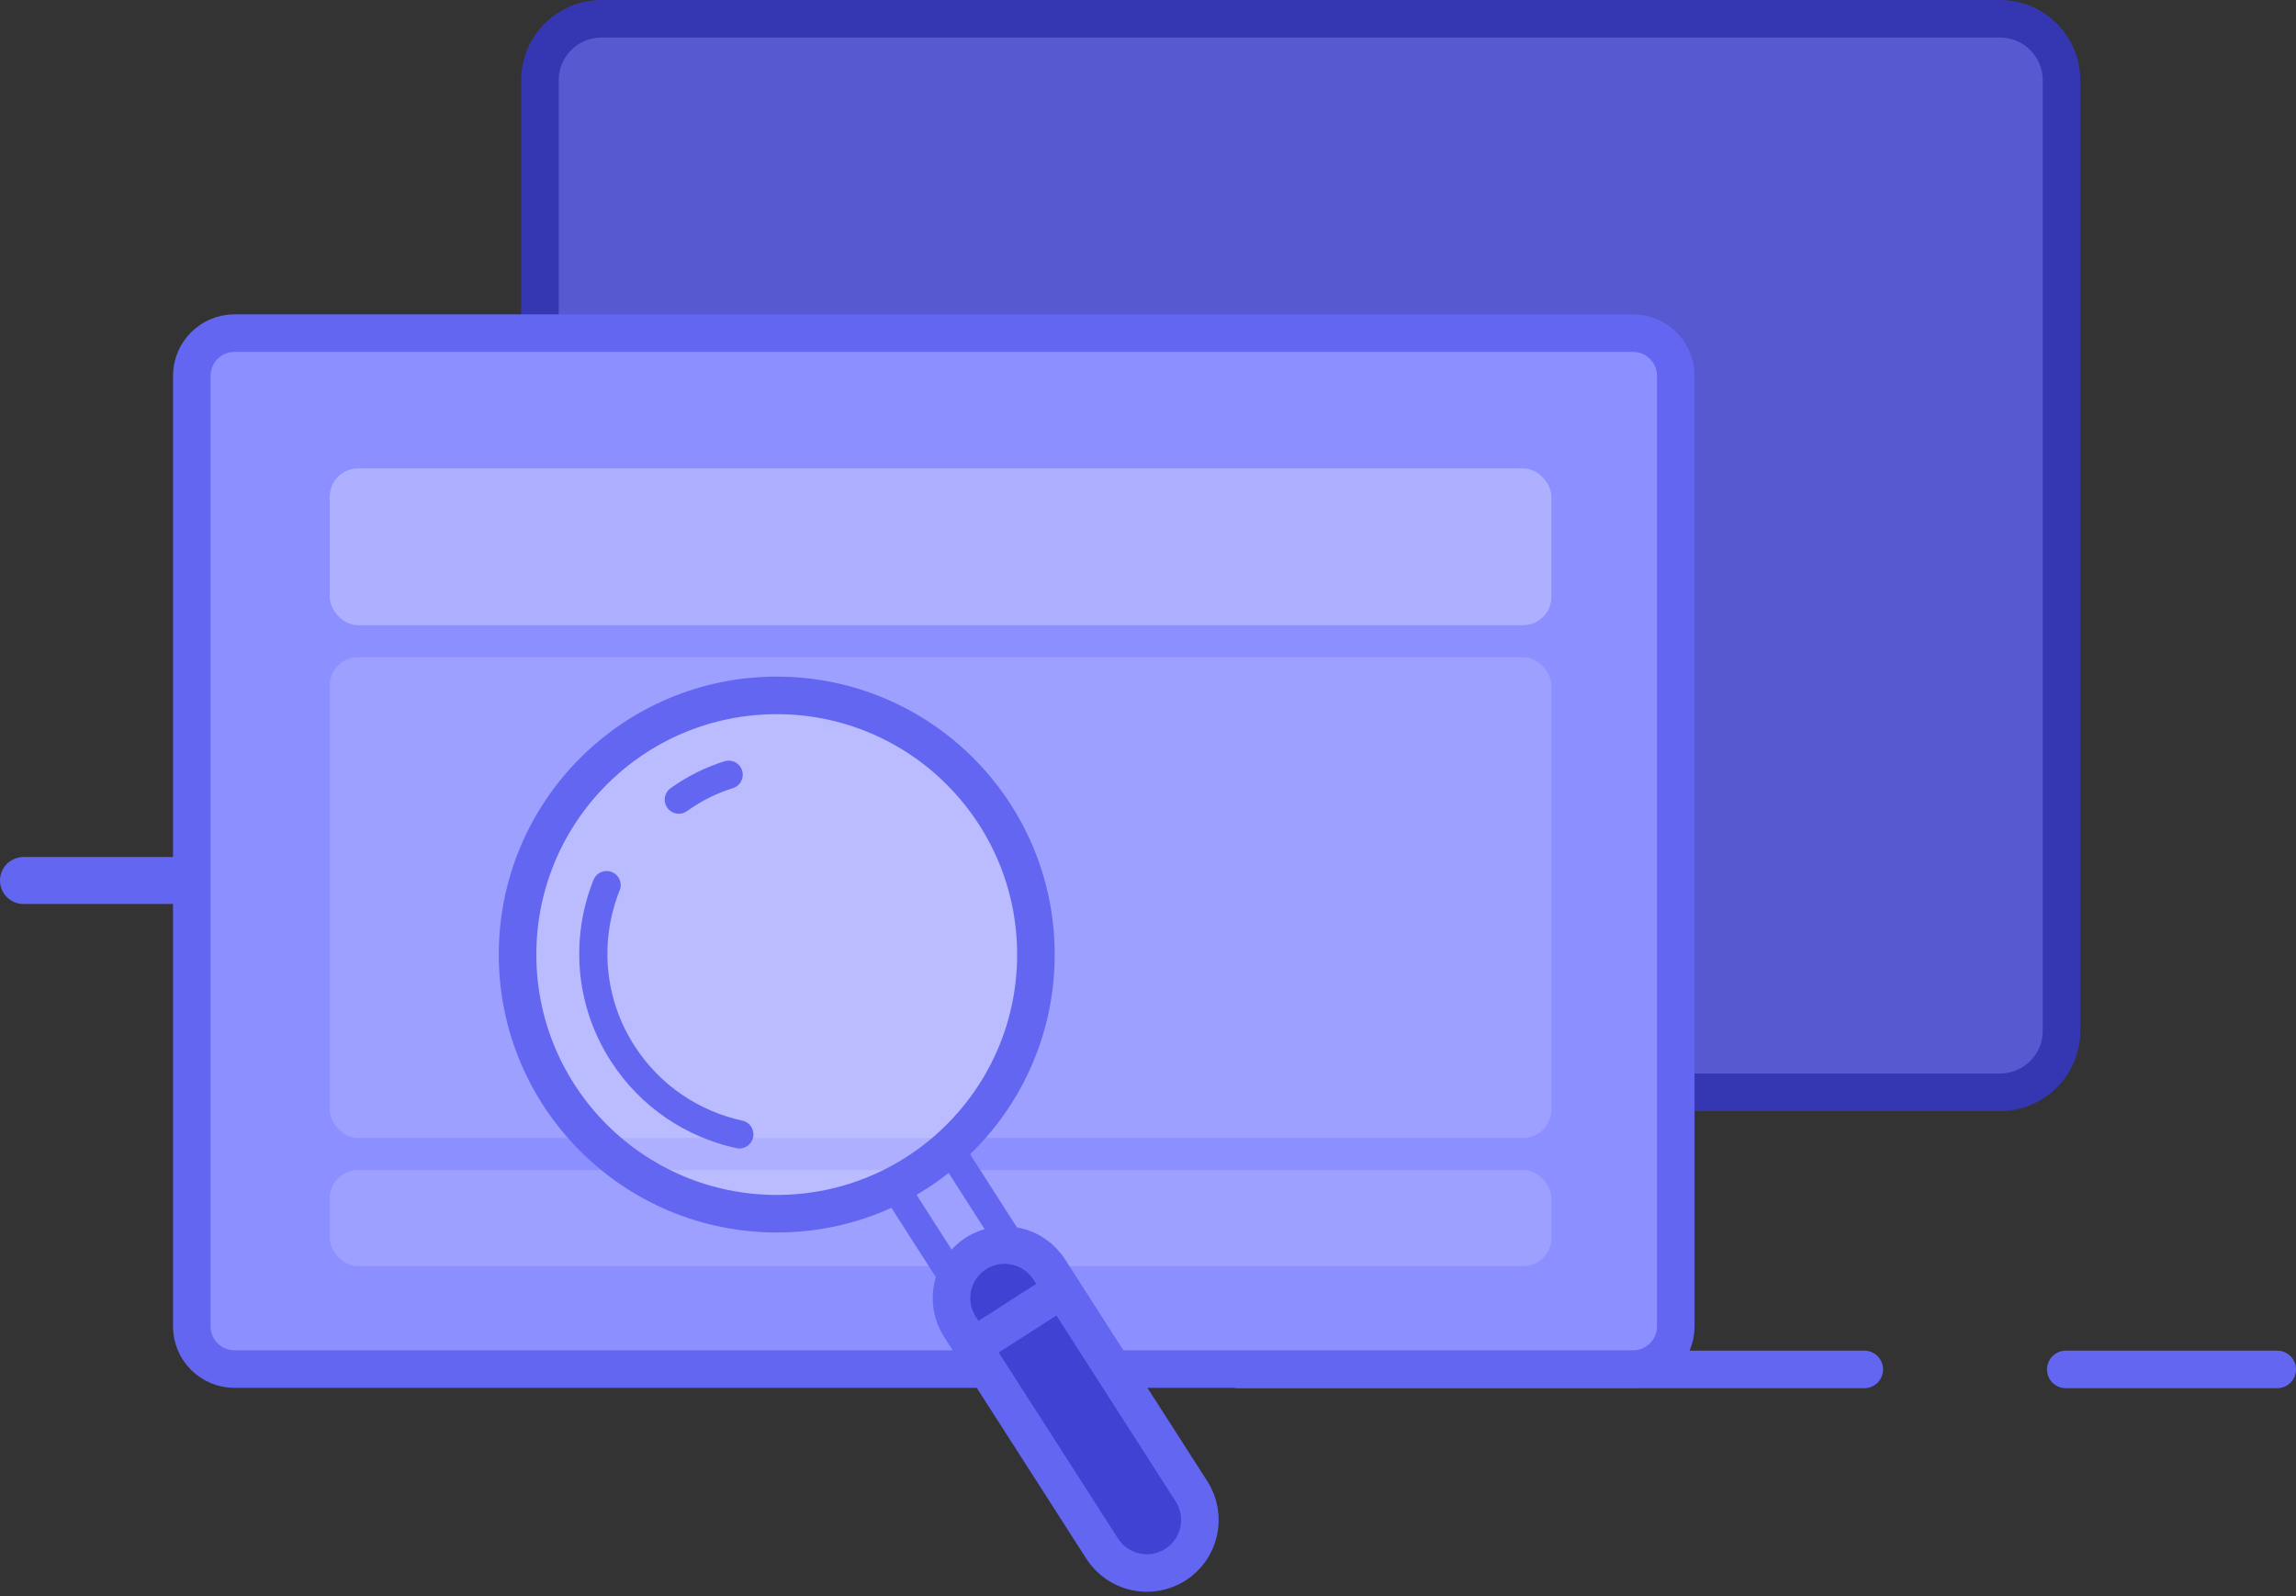 <svg width="489" height="340" viewBox="0 0 489 340" fill="none" xmlns="http://www.w3.org/2000/svg">
<rect x="0" y="0" width="489" height="340" fill="#333333" stroke="none"/>
<path d="M425.956 4H128.102C120.866 4 115 9.866 115 17.102V219.563C115 226.799 120.866 232.665 128.102 232.665H425.956C433.192 232.665 439.058 226.799 439.058 219.563V17.102C439.058 9.866 433.192 4 425.956 4Z" fill="#5659CF" stroke="#3537B2" stroke-width="8"/>
<path d="M397.056 291.692H263.774" stroke="#6366F1" stroke-width="8" stroke-miterlimit="10" stroke-linecap="round"/>
<path d="M485 291.692H439.966" stroke="#6366F1" stroke-width="8" stroke-miterlimit="10" stroke-linecap="round"/>
<path d="M40.848 187.552H5" stroke="#6366F1" stroke-width="10" stroke-miterlimit="10" stroke-linecap="round"/>
<path d="M347.804 70.958H49.95C44.923 70.958 40.848 75.034 40.848 80.061V282.521C40.848 287.548 44.923 291.623 49.95 291.623H347.804C352.831 291.623 356.906 287.548 356.906 282.521V80.061C356.906 75.034 352.831 70.958 347.804 70.958Z" fill="#8C8FFF" stroke="#6366F1" stroke-width="8" stroke-miterlimit="10"/>
<rect opacity="0.3" x="70.234" y="99.783" width="260.177" height="33.376" rx="6" fill="white"/>
<rect opacity="0.15" x="70.234" y="249.214" width="260.177" height="20.48" rx="6" fill="white"/>
<rect opacity="0.15" x="70.234" y="139.985" width="260.177" height="102.402" rx="6" fill="white"/>
<path d="M165.43 258.524C195.917 258.524 220.631 233.809 220.631 203.322C220.631 172.836 195.917 148.121 165.43 148.121C134.943 148.121 110.229 172.836 110.229 203.322C110.229 233.809 134.943 258.524 165.43 258.524Z" fill="white" fill-opacity="0.3" stroke="#6366F1" stroke-width="8" stroke-miterlimit="10"/>
<path d="M157.465 241.628C147.578 239.477 138.523 233.568 132.628 224.414C125.467 213.294 124.626 199.934 129.193 188.531" stroke="#6366F1" stroke-width="6" stroke-miterlimit="10" stroke-linecap="round"/>
<path d="M144.57 170.326C147.946 167.915 151.524 166.158 155.19 165.016" stroke="#6366F1" stroke-width="6" stroke-miterlimit="10" stroke-linecap="round"/>
<path d="M203.52 246.588L215.032 264.579" stroke="#6366F1" stroke-width="6" stroke-miterlimit="10" stroke-linecap="round"/>
<path d="M203.033 272.285L191.515 254.3" stroke="#6366F1" stroke-width="6" stroke-miterlimit="10" stroke-linecap="round"/>
<path d="M204.439 282.605L234.738 329.856C238.108 335.112 245.1 336.641 250.354 333.272C255.608 329.903 257.135 322.911 253.765 317.655L223.466 270.405C220.095 265.149 213.104 263.62 207.85 266.989C202.596 270.358 201.069 277.35 204.439 282.605Z" fill="#3F42D3" stroke="#6366F1" stroke-width="8" stroke-miterlimit="10" stroke-linecap="round"/>
<path d="M226.2 274.683L207.175 286.884" stroke="#6366F1" stroke-width="8" stroke-miterlimit="10" stroke-linecap="round"/>
</svg>
